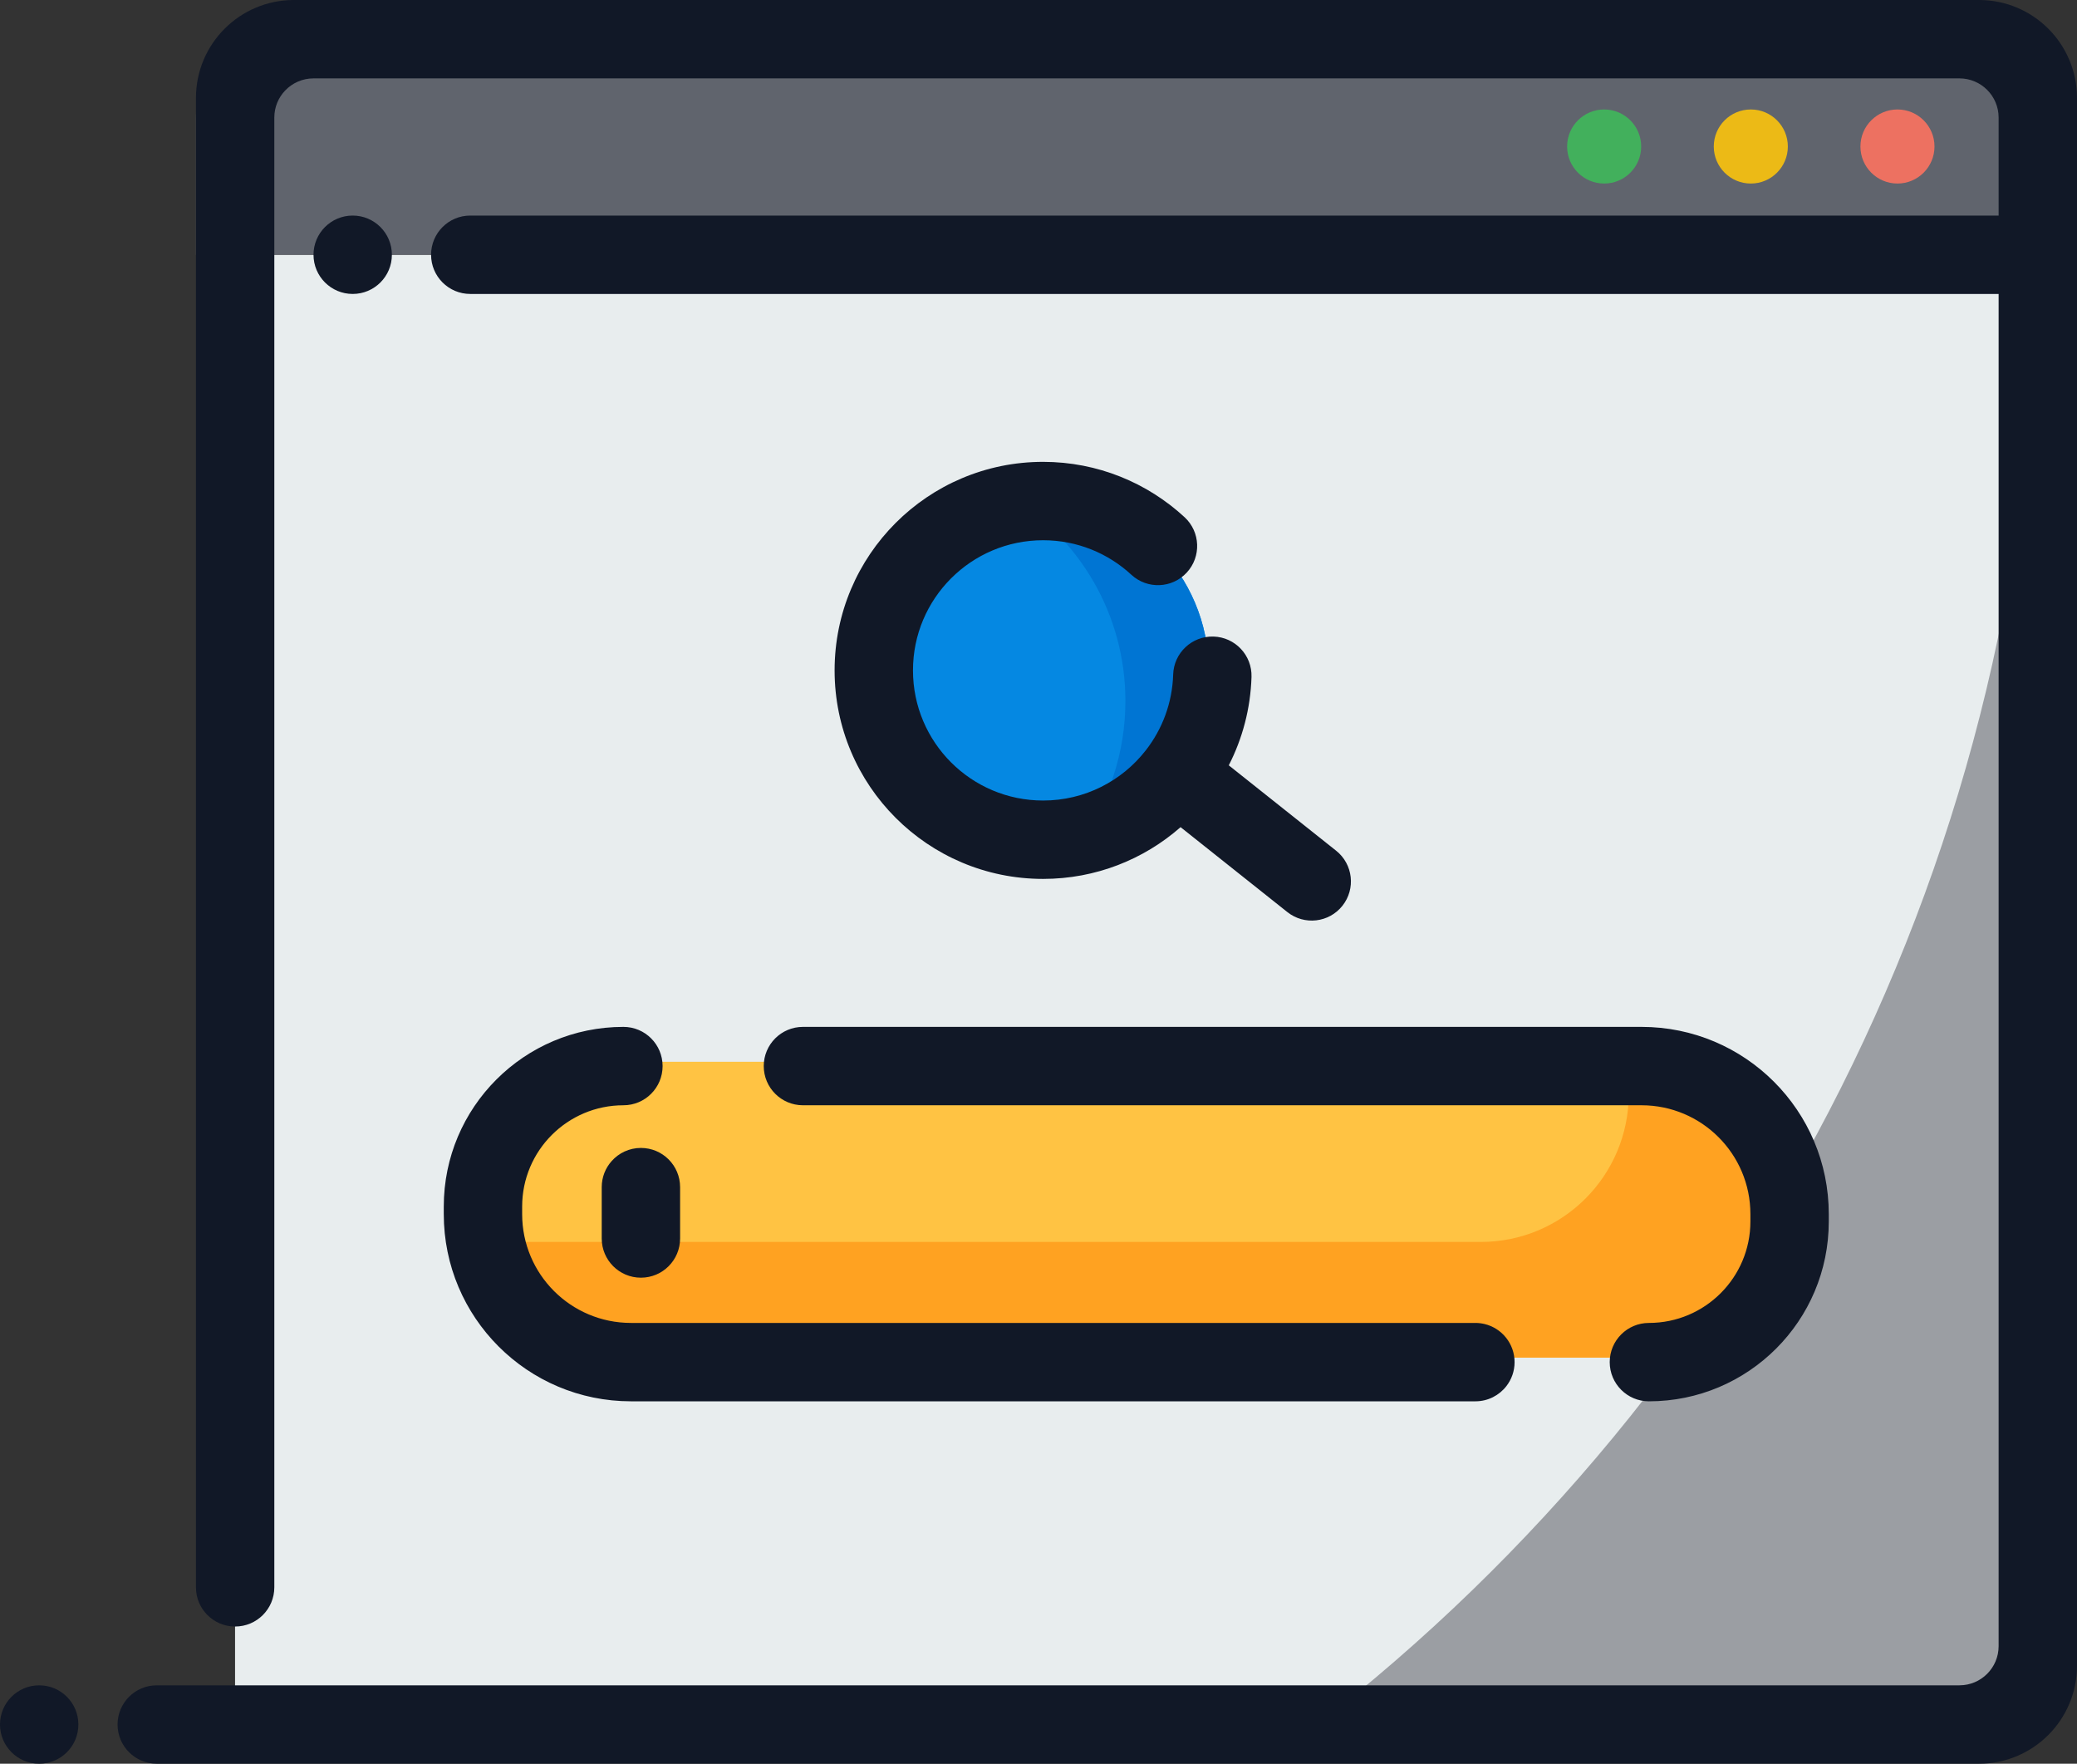 <svg width="106" height="90" viewBox="0 0 106 90" fill="none" xmlns="http://www.w3.org/2000/svg">
<rect x="0" y="0" width="106" height="90" fill="#333333" stroke="none"/>
<rect x="11.996" y="13" width="91.986" height="75.115" fill="#E8EDEE"/>
<path d="M67.102 88.115C89.537 70.753 103.982 43.563 103.982 13V88.115H67.102Z" fill="#9B9EA3"/>
<path d="M10 6C10 2.686 12.686 0 16 0H100C103.314 0 106 2.686 106 6V13H10V6Z" fill="#60646D"/>
<path d="M4 88C4 89.105 3.105 90 2 90C0.895 90 0 89.105 0 88C0 86.895 0.895 86 2 86C3.105 86 4 86.895 4 88Z" fill="#111827"/>
<path d="M20 13C20 14.105 19.105 15 18 15C16.895 15 16 14.105 16 13C16 11.895 16.895 11 18 11C19.105 11 20 11.895 20 13Z" fill="#111827"/>
<path d="M10 5C10 2.239 12.238 0 15 0H101C103.762 0 106 2.239 106 5V85C106 87.761 103.762 90 101 90H8C6.895 90 6 89.105 6 88C6 86.895 6.895 86 8 86H100C101.105 86 102 85.105 102 84V15H24C22.895 15 22 14.105 22 13C22 11.895 22.895 11 24 11H102V6C102 4.896 101.105 4 100 4H16C15.43 4 14.916 4.238 14.551 4.621C14.209 4.979 14 5.465 14 6V81C14 82.105 13.105 83 12 83C10.895 83 10 82.105 10 81V5Z" fill="#111827"/>
<circle cx="81.868" cy="7.476" r="1.89" fill="#42B05C"/>
<circle cx="89.353" cy="7.476" r="1.89" fill="#ECBA16"/>
<circle cx="96.837" cy="7.476" r="1.89" fill="#ED7161"/>
<circle cx="52.732" cy="34.243" r="8.959" fill="#0588E2"/>
<path d="M55.16 42.868C56.592 40.868 57.435 38.418 57.435 35.77C57.435 31.362 55.098 27.5 51.594 25.355C51.967 25.309 52.346 25.284 52.73 25.284C57.678 25.284 61.69 29.295 61.69 34.243C61.69 38.349 58.928 41.809 55.16 42.868Z" fill="#0075D3"/>
<path d="M53.235 27.568C49.567 27.568 46.594 30.541 46.594 34.209C46.594 37.877 49.567 40.85 53.235 40.85C55.368 40.85 57.266 39.847 58.484 38.278C59.318 37.205 59.828 35.873 59.873 34.42C59.907 33.316 60.83 32.449 61.934 32.483C63.038 32.517 63.905 33.44 63.871 34.544C63.821 36.164 63.407 37.694 62.711 39.054L68.19 43.411C69.054 44.099 69.198 45.357 68.51 46.222C67.823 47.086 66.565 47.23 65.7 46.542L60.251 42.209C58.38 43.852 55.924 44.85 53.235 44.85C47.358 44.85 42.594 40.086 42.594 34.209C42.594 28.332 47.358 23.568 53.235 23.568C56.02 23.568 58.559 24.641 60.455 26.392C61.266 27.142 61.316 28.407 60.566 29.218C59.817 30.029 58.552 30.079 57.74 29.33C56.555 28.235 54.975 27.568 53.235 27.568Z" fill="#111827"/>
<rect x="24.438" y="54.182" width="66.059" height="15.096" rx="7.548" fill="#FFC343"/>
<path d="M24.613 63.375C25.363 66.752 28.379 69.277 31.984 69.277H82.945C87.115 69.277 90.494 65.898 90.494 61.73C90.494 57.561 87.115 54.182 82.945 54.182C83.062 54.711 83.123 55.262 83.123 55.827C83.123 59.996 79.744 63.375 75.574 63.375H24.613Z" fill="#FFA221"/>
<path fill-rule="evenodd" clip-rule="evenodd" d="M26.648 61.569C26.648 58.715 28.963 56.401 31.816 56.401C32.922 56.401 33.816 55.505 33.816 54.401C33.816 53.296 32.922 52.401 31.816 52.401C26.754 52.401 22.648 56.506 22.648 61.569V61.955C22.648 67.231 26.926 71.508 32.203 71.508H75.297C75.939 71.508 76.512 71.205 76.879 70.732C77.141 70.394 77.297 69.969 77.297 69.508C77.297 68.567 76.647 67.777 75.769 67.564C75.617 67.528 75.459 67.508 75.297 67.508H32.203C29.135 67.508 26.648 65.022 26.648 61.955V61.569ZM40.978 52.401C39.873 52.401 38.978 53.296 38.978 54.401C38.978 55.505 39.873 56.401 40.978 56.401H83.777C86.844 56.401 89.332 58.887 89.332 61.955V62.33C89.332 65.19 87.012 67.508 84.152 67.508C83.049 67.508 82.152 68.404 82.152 69.508C82.152 70.613 83.049 71.508 84.152 71.508C89.223 71.508 93.332 67.399 93.332 62.33V61.955C93.332 56.678 89.055 52.401 83.777 52.401H40.978ZM34.709 60.578C34.709 59.474 33.815 58.578 32.709 58.578C32.115 58.578 31.58 58.838 31.215 59.25C30.9 59.603 30.709 60.068 30.709 60.578V63.199C30.709 64.304 31.605 65.199 32.709 65.199C33.815 65.199 34.709 64.304 34.709 63.199V60.578Z" fill="#111827"/>
</svg>
